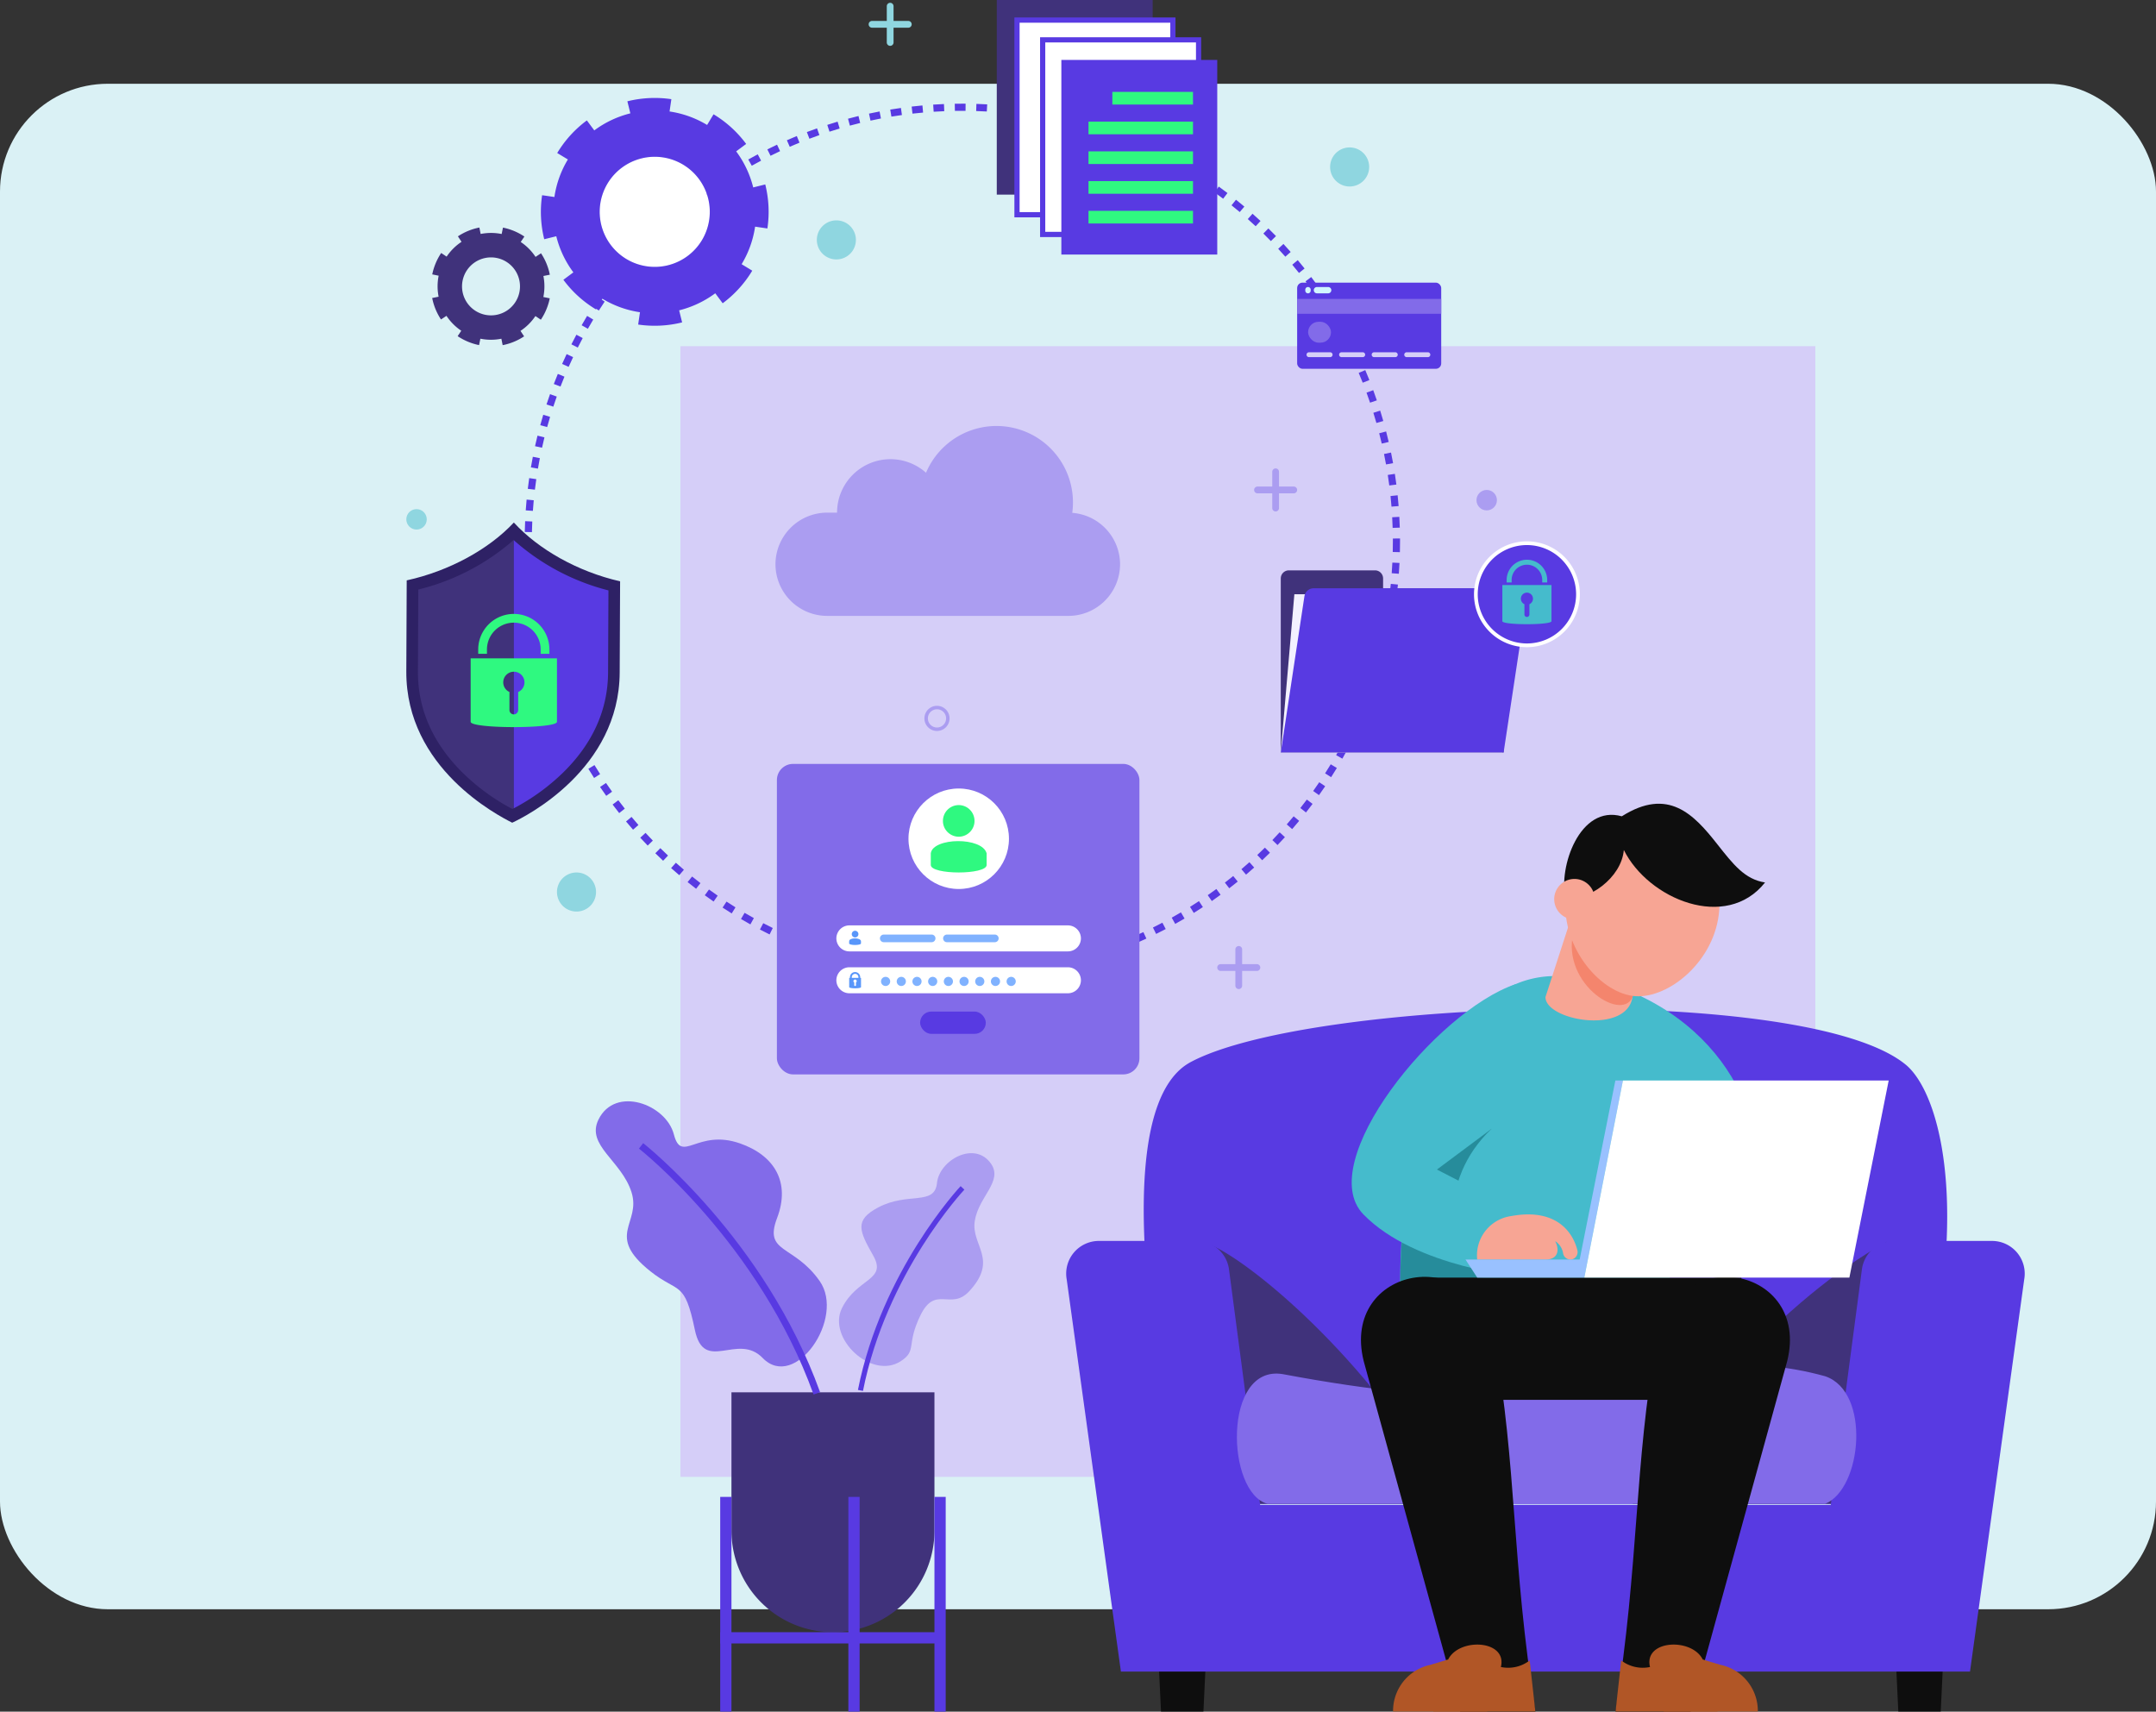<svg xmlns="http://www.w3.org/2000/svg" width="400" height="317.538" viewBox="0 0 400 317.538">
  <rect x="0" y="0" width="400" height="317.538" fill="#333333" stroke="none"/>
  <g id="Grupo_83774" data-name="Grupo 83774" transform="translate(-1020 -5811.461)">
    <rect id="Rectángulo_34130" data-name="Rectángulo 34130" width="400" height="283" rx="20" transform="translate(1020 5827)" fill="#daf1f5"/>
    <g id="Grupo_83157" data-name="Grupo 83157" transform="translate(853.218 5668.887)">
      <g id="window" transform="translate(293.015 206.792)">
        <rect id="Rectángulo_34341" data-name="Rectángulo 34341" width="210.564" height="209.753" transform="translate(0)" fill="#d5cef8"/>
      </g>
      <g id="shadow" transform="translate(277.316 346.88)">
        <g id="plant" transform="translate(0 0)">
          <g id="Grupo_83098" data-name="Grupo 83098" transform="translate(23.085 53.987)">
            <g id="Grupo_83097" data-name="Grupo 83097">
              <path id="Rectángulo_34342" data-name="Rectángulo 34342" d="M0,0H37.661a0,0,0,0,1,0,0V25.671A18.831,18.831,0,0,1,18.831,44.5h0A18.831,18.831,0,0,1,0,25.671V0A0,0,0,0,1,0,0Z" transform="translate(2.087)" fill="#40327b"/>
              <rect id="Rectángulo_34343" data-name="Rectángulo 34343" width="2.087" height="39.845" transform="translate(0 19.401)" fill="#583ae2"/>
              <rect id="Rectángulo_34344" data-name="Rectángulo 34344" width="2.087" height="39.845" transform="translate(39.749 19.401)" fill="#583ae2"/>
              <rect id="Rectángulo_34345" data-name="Rectángulo 34345" width="2.087" height="39.845" transform="translate(23.777 19.401)" fill="#583ae2"/>
            </g>
            <rect id="Rectángulo_34346" data-name="Rectángulo 34346" width="39.845" height="2.087" transform="translate(0 44.502)" fill="#583ae2"/>
          </g>
          <g id="Grupo_83099" data-name="Grupo 83099" transform="translate(45.127 9.624)">
            <path id="Trazado_121107" data-name="Trazado 121107" d="M800.6,1551.837c2.273,3.274-2.3,6.094-3.014,10.632s4.485,7.09-1.027,13.031c-3.4,3.659-6.261-1.2-9.02,4.406s-.585,6.553-3.687,8.571c-5.407,3.518-13.68-4.257-10.9-9.858s8.41-5.1,5.806-9.709-3.572-6.594.918-8.963c5.558-2.931,10.455-.239,10.9-4.527S797.6,1547.507,800.6,1551.837Z" transform="translate(-772.401 -1549.885)" fill="#ab9df1"/>
            <path id="Trazado_121108" data-name="Trazado 121108" d="M796.435,1628.084l-.936-.185c4.382-22.146,18.908-37.654,19.054-37.808l.692.656C815.1,1590.9,800.761,1606.218,796.435,1628.084Z" transform="translate(-791.988 -1583.979)" fill="#583ae2"/>
          </g>
          <g id="Grupo_83100" data-name="Grupo 83100">
            <path id="Trazado_121109" data-name="Trazado 121109" d="M476.037,1489.968c-2.349,4.789,4.272,7.6,6.127,13.463s-4.976,7.932,3.513,14.686c5.229,4.159,6.323,1.559,8.245,10.864,1.692,8.193,7.917.4,12.572,5.205,6.006,6.2,15.391-7.413,10.583-14.265s-10.419-5.081-7.9-11.7-.485-11.612-6.9-13.843c-7.944-2.762-10.8,3.906-12.255-1.679S479.144,1483.634,476.037,1489.968Z" transform="translate(-475.538 -1486.574)" fill="#826be9"/>
            <path id="Trazado_121110" data-name="Trazado 121110" d="M560.646,1584.289c-10.128-28.082-32.179-45.454-32.4-45.626l.783-1.008c.224.175,22.566,17.775,32.818,46.2Z" transform="translate(-520.234 -1529.89)" fill="#583ae2"/>
          </g>
        </g>
      </g>
      <g id="system" transform="translate(241.782 142.574)">
        <g id="Grupo_83141" data-name="Grupo 83141" transform="translate(0)">
          <g id="Grupo_83136" data-name="Grupo 83136" transform="translate(0.383)">
            <g id="Grupo_83101" data-name="Grupo 83101" transform="translate(21.96 19.226)">
              <path id="Trazado_121111" data-name="Trazado 121111" d="M469.1,431.445c-.668-.007-1.342-.022-2.006-.045l.046-1.326c.653.023,1.317.038,1.974.045Zm2.006,0-.018-1.327c.65-.009,1.313-.026,1.971-.051l.05,1.326C472.439,431.416,471.765,431.433,471.1,431.442Zm-6.016-.137c-.668-.039-1.342-.088-2-.143l.111-1.322c.649.055,1.312.1,1.969.141Zm10.023-.016-.082-1.324c.65-.04,1.312-.09,1.968-.147l.115,1.322C476.445,431.2,475.772,431.248,475.111,431.289Zm-14.022-.32c-.663-.072-1.334-.153-1.992-.241l.176-1.316c.648.087,1.307.167,1.959.238Zm18.02-.029-.147-1.319c.647-.072,1.306-.154,1.958-.244l.18,1.315C480.436,430.784,479.766,430.867,479.109,430.941Zm-22-.5c-.657-.1-1.322-.219-1.978-.34l.241-1.305c.645.119,1.3.232,1.945.334Zm25.973-.042-.213-1.31c.648-.105,1.3-.22,1.944-.34l.245,1.3C484.408,430.172,483.743,430.289,483.085,430.4Zm-29.92-.687c-.651-.137-1.31-.284-1.959-.438l.306-1.292c.638.151,1.286.3,1.926.43Zm33.864-.054-.277-1.3c.64-.137,1.287-.284,1.925-.437l.31,1.291C488.338,429.366,487.679,429.515,487.029,429.654Zm-37.769-.869c-.64-.168-1.291-.348-1.934-.534l.369-1.275c.633.183,1.273.36,1.9.526Zm41.672-.067-.342-1.282c.631-.168,1.27-.347,1.9-.532l.373,1.273C492.223,428.365,491.572,428.547,490.931,428.718Zm-45.527-1.05c-.637-.2-1.28-.415-1.912-.633l.433-1.255c.622.214,1.255.424,1.881.622Zm49.378-.08-.405-1.264c.624-.2,1.254-.411,1.872-.626l.436,1.253C496.058,427.171,495.417,427.385,494.782,427.588ZM441.6,426.355c-.625-.233-1.257-.478-1.877-.727l.495-1.232c.611.245,1.232.486,1.846.715Zm56.975-.087-.467-1.242c.611-.23,1.229-.472,1.838-.718l.5,1.23C499.823,425.789,499.194,426.034,498.573,426.268Zm-60.711-1.413c-.611-.263-1.229-.539-1.838-.819l.555-1.205c.6.276,1.207.547,1.807.806Zm64.424-.091-.529-1.217c.6-.26,1.2-.531,1.795-.806l.559,1.2C503.508,424.224,502.894,424.5,502.286,424.764Zm-68.078-1.592c-.6-.294-1.2-.6-1.794-.909l.614-1.176c.583.3,1.176.605,1.765.894Zm71.707-.092-.588-1.19c.586-.29,1.177-.591,1.754-.894l.618,1.175C507.111,422.479,506.511,422.785,505.915,423.08Zm-75.271-1.771c-.581-.322-1.168-.657-1.746-1l.672-1.145c.568.334,1.146.663,1.717.98Zm78.815-.092-.646-1.159c.571-.318,1.146-.648,1.708-.98l.675,1.143C510.623,420.558,510.039,420.894,509.459,421.217Zm-82.281-1.944c-.566-.351-1.135-.715-1.694-1.081l.728-1.11c.549.36,1.11.718,1.666,1.064Zm85.729-.092-.7-1.126c.555-.346,1.113-.7,1.659-1.064l.73,1.108C514.038,418.465,513.471,418.829,512.907,419.181Zm-89.089-2.112c-.548-.379-1.1-.771-1.637-1.163l.782-1.072c.529.386,1.071.771,1.611,1.144Zm92.434-.093-.757-1.09c.538-.374,1.078-.759,1.6-1.145l.784,1.071C517.348,416.2,516.8,416.6,516.253,416.976Zm-95.68-2.274c-.528-.406-1.059-.823-1.578-1.242l.834-1.033c.51.412,1.032.823,1.552,1.222Zm98.914-.094-.81-1.051c.52-.4,1.04-.812,1.547-1.223l.836,1.031C520.544,413.783,520.015,414.2,519.487,414.609ZM417.449,412.18c-.507-.43-1.017-.874-1.514-1.318l.883-.99c.49.437.991.873,1.49,1.3Zm105.153-.1-.86-1.01c.5-.423,1-.86,1.486-1.3l.885.989C523.615,411.21,523.107,411.654,522.6,412.084Zm-108.148-2.576c-.487-.456-.974-.924-1.447-1.39l.931-.946c.466.458.945.919,1.424,1.368Zm111.137-.1-.909-.967c.477-.449.955-.909,1.421-1.369l.933.944C526.561,408.485,526.075,408.953,525.59,409.409Zm-114-2.716c-.463-.478-.926-.969-1.377-1.459l.976-.9c.443.482.9.964,1.354,1.435Zm116.85-.1-.956-.921c.454-.472.909-.956,1.352-1.438l.978.9C529.369,405.618,528.906,406.11,528.444,406.589Zm-119.568-2.847c-.44-.5-.878-1.015-1.3-1.524l1.02-.85c.418.5.849,1.006,1.282,1.5Zm122.281-.111-1-.873c.43-.493.861-1,1.281-1.5l1.021.848C532.033,402.617,531.595,403.131,531.157,403.632Zm-124.849-2.969c-.414-.522-.826-1.055-1.226-1.586l1.06-.8c.393.522.8,1.047,1.206,1.56Zm127.414-.119-1.041-.823c.405-.513.811-1.04,1.205-1.565l1.062.8C534.547,399.486,534.135,400.022,533.723,400.543ZM403.9,397.461c-.387-.54-.772-1.093-1.146-1.644l1.1-.746c.368.541.747,1.085,1.128,1.617Zm132.238-.13-1.081-.77c.381-.534.76-1.08,1.127-1.623l1.1.743C536.907,396.233,536.521,396.789,536.134,397.331Zm-134.49-3.185c-.359-.558-.717-1.129-1.063-1.7l1.133-.691c.341.559.692,1.121,1.046,1.67ZM538.385,394l-1.117-.716c.353-.551.705-1.115,1.046-1.677l1.135.688C539.1,392.87,538.744,393.443,538.385,394ZM399.56,390.726c-.332-.577-.661-1.165-.978-1.747l1.166-.634c.311.573.635,1.151.962,1.718Zm140.909-.16-1.152-.66c.326-.57.65-1.151.962-1.728l1.167.631C541.13,389.4,540.8,389.988,540.469,390.567Zm-142.822-3.358c-.3-.592-.6-1.195-.89-1.793l1.2-.576c.283.588.577,1.181.875,1.763Zm144.734-.18-1.183-.6c.3-.585.592-1.182.875-1.774l1.2.572C542.984,385.828,542.684,386.435,542.381,387.03ZM395.913,383.6c-.273-.6-.542-1.221-.8-1.833l1.223-.516c.254.6.518,1.209.787,1.8Zm148.2-.2-1.211-.542c.268-.6.532-1.21.786-1.816l1.224.512C544.658,382.171,544.389,382.792,544.116,383.4Zm-149.757-3.482c-.243-.62-.482-1.251-.71-1.877l1.247-.454c.224.615.459,1.236.7,1.846Zm151.31-.231-1.237-.481c.239-.613.472-1.236.7-1.854l1.248.45C546.149,378.43,545.911,379.065,545.669,379.687Zm-152.683-3.54c-.212-.631-.42-1.274-.616-1.91l1.268-.392c.193.626.4,1.258.606,1.879Zm154.05-.247-1.259-.419c.208-.624.41-1.259.6-1.888l1.269.387C547.452,374.619,547.246,375.265,547.035,375.9ZM391.8,372.312c-.181-.642-.356-1.294-.52-1.938l1.286-.328c.162.634.334,1.275.512,1.906Zm156.408-.259-1.279-.355c.176-.631.345-1.273.505-1.908l1.287.324C548.56,370.759,548.387,371.412,548.209,372.054Zm-157.4-3.63c-.148-.647-.29-1.307-.423-1.962l1.3-.264c.13.643.27,1.293.416,1.929Zm158.378-.262-1.295-.291c.144-.642.282-1.291.409-1.931l1.3.259C549.474,366.849,549.334,367.509,549.188,368.161ZM390.012,364.49c-.116-.654-.225-1.32-.325-1.98l1.312-.2c.1.649.206,1.3.32,1.948Zm159.959-.264L548.664,364c.112-.648.218-1.3.313-1.949l1.313.194C550.193,362.9,550.086,363.567,549.972,364.226Zm-160.56-3.7c-.083-.661-.16-1.332-.227-1.994l1.321-.134c.066.651.141,1.311.223,1.961Zm161.148-.267-1.317-.162c.08-.653.153-1.313.217-1.962l1.321.129C550.715,358.922,550.641,359.593,550.56,360.256ZM389.007,356.53c-.051-.662-.094-1.336-.129-2l1.325-.069c.034.656.077,1.319.126,1.97Zm161.944-.268-1.324-.1c.048-.654.088-1.316.12-1.97l1.326.064C551.04,354.924,551,355.6,550.951,356.262ZM388.8,352.523c-.018-.666-.029-1.34-.031-2.006l1.327,0c0,.655.012,1.319.03,1.973Zm162.347-.268-1.327-.032c.016-.653.024-1.317.024-1.974q0-.264,0-.526l1.327-.009q0,.267,0,.535C551.17,350.916,551.162,351.591,551.146,352.255Zm-161.033-3.716-1.327-.028c.014-.665.036-1.34.066-2.005l1.326.06C390.148,347.22,390.126,347.884,390.113,348.538ZM549.8,347.75c-.02-.655-.048-1.318-.085-1.972l1.325-.073c.037.665.066,1.34.086,2Zm-159.513-3.155-1.324-.093c.047-.666.1-1.339.165-2l1.321.125C390.392,343.278,390.337,343.94,390.292,344.595Zm159.3-.787c-.052-.654-.113-1.316-.181-1.966l1.32-.138c.069.661.131,1.333.184,2Zm-158.923-3.143-1.318-.158c.079-.661.168-1.331.263-1.989l1.313.19C390.828,339.356,390.741,340.014,390.664,340.665Zm158.513-.783c-.084-.651-.178-1.309-.278-1.954l1.312-.2c.1.656.2,1.325.282,1.987Zm-157.947-3.124-1.309-.223c.112-.658.233-1.322.361-1.974l1.3.255C391.459,335.457,391.339,336.111,391.229,336.758Zm157.343-.777c-.116-.642-.241-1.294-.374-1.938l1.3-.268c.135.655.263,1.318.38,1.97Zm-156.585-3.1-1.3-.287c.144-.65.3-1.308.459-1.954l1.288.319C392.281,331.6,392.129,332.245,391.987,332.884Zm155.788-.769c-.147-.635-.305-1.28-.47-1.917l1.285-.332c.167.647.328,1.3.478,1.949Zm-154.838-3.062-1.28-.351c.176-.642.363-1.291.555-1.929l1.271.383C393.294,327.783,393.111,328.421,392.937,329.053Zm153.85-.76c-.179-.628-.369-1.264-.565-1.891l1.267-.4c.2.637.393,1.284.575,1.923Zm-152.709-3.027-1.261-.415c.209-.635.429-1.276.653-1.905l1.25.446C394.5,324.012,394.285,324.642,394.079,325.266Zm151.532-.741c-.211-.62-.432-1.246-.658-1.861l1.245-.458c.23.625.455,1.262.669,1.892Zm-150.2-2.989-1.238-.477c.241-.625.492-1.253.747-1.869l1.226.508C395.894,320.3,395.647,320.922,395.41,321.537Zm148.837-.715c-.239-.6-.49-1.216-.747-1.819l1.221-.52c.261.613.517,1.236.76,1.85Zm-147.322-2.942-1.213-.538c.271-.61.553-1.225.839-1.829l1.2.569C397.469,316.674,397.192,317.279,396.925,317.879Zm145.782-.678c-.27-.594-.552-1.193-.837-1.781l1.194-.579c.29.6.577,1.207.851,1.811ZM398.62,314.3l-1.185-.6c.3-.595.612-1.195.928-1.784l1.169.627C399.222,313.129,398.915,313.719,398.62,314.3Zm142.369-.644c-.3-.581-.611-1.165-.925-1.738l1.164-.638c.319.583.636,1.177.94,1.767Zm-140.5-2.842-1.153-.656c.329-.579.671-1.162,1.015-1.735l1.137.685C401.149,309.675,400.813,310.249,400.489,310.819Zm138.608-.612c-.328-.565-.668-1.134-1.01-1.691l1.131-.694c.348.567.694,1.145,1.027,1.719Zm-136.568-2.776-1.12-.712c.358-.563.728-1.129,1.1-1.682l1.1.74C403.245,306.321,402.881,306.878,402.529,307.431Zm134.507-.582c-.355-.547-.722-1.1-1.092-1.64l1.1-.749c.376.55.75,1.111,1.111,1.667Zm-132.3-2.7-1.083-.767c.385-.544.783-1.091,1.181-1.625l1.064.793C405.5,303.077,405.111,303.615,404.732,304.15ZM534.81,303.6c-.381-.529-.776-1.062-1.172-1.585l1.057-.8c.4.532.8,1.074,1.192,1.611Zm-127.716-2.613-1.044-.819c.412-.525.835-1.051,1.259-1.564l1.024.845C407.915,299.949,407.5,300.467,407.094,300.983Zm125.333-.528c-.408-.511-.828-1.024-1.25-1.526l1.016-.853c.428.51.855,1.032,1.27,1.551Zm-122.819-2.518-1-.87c.437-.5.885-1.008,1.334-1.5l.981.894C410.478,296.945,410.037,297.441,409.607,297.936Zm120.282-.5c-.432-.49-.878-.983-1.323-1.463l.974-.9c.453.489.905.989,1.345,1.488Zm-117.623-2.414-.959-.918c.461-.482.934-.964,1.405-1.432l.936.941C413.186,294.07,412.721,294.544,412.267,295.018Zm114.941-.48c-.457-.47-.926-.94-1.394-1.4l.928-.949c.475.465.952.943,1.417,1.42Zm-112.142-2.3-.912-.964c.483-.458.979-.916,1.473-1.361l.888.986C416.029,291.335,415.542,291.785,415.066,292.235Zm109.319-.457c-.479-.446-.97-.893-1.461-1.327l.88-.993c.5.442,1,.9,1.485,1.349ZM418,289.594l-.864-1.007c.5-.433,1.022-.866,1.538-1.287l.839,1.028C419,288.742,418.493,289.168,418,289.594Zm103.433-.434c-.5-.422-1.013-.844-1.525-1.254l.83-1.035c.521.418,1.042.847,1.551,1.275ZM421.053,287.1l-.814-1.049c.525-.407,1.063-.814,1.6-1.209l.788,1.068C422.1,286.3,421.57,286.7,421.053,287.1Zm97.3-.412c-.522-.4-1.056-.794-1.586-1.178l.778-1.075c.539.39,1.081.793,1.612,1.2Zm-94.121-1.927-.761-1.087c.545-.381,1.1-.761,1.656-1.129l.734,1.106C425.311,284.012,424.763,284.385,424.227,284.761Zm90.921-.39c-.54-.371-1.093-.741-1.643-1.1l.724-1.112c.559.364,1.121.74,1.67,1.117Zm-87.637-1.79-.707-1.124c.563-.354,1.138-.706,1.709-1.045l.678,1.141C428.63,281.887,428.065,282.233,427.511,282.581Zm84.325-.368c-.558-.344-1.128-.686-1.7-1.017l.669-1.146c.576.336,1.156.684,1.723,1.034Zm-80.94-1.646-.65-1.157c.579-.325,1.171-.648,1.757-.959l.621,1.173C432.048,279.929,431.467,280.247,430.9,280.567Zm77.524-.345c-.574-.316-1.161-.629-1.744-.932l.611-1.178c.593.308,1.19.626,1.773.947Zm-74.044-1.5-.592-1.188c.593-.3,1.2-.589,1.8-.871l.563,1.2C435.556,278.144,434.959,278.433,434.376,278.723Zm70.533-.322c-.591-.288-1.193-.572-1.789-.844l.551-1.207c.607.277,1.219.566,1.819.858Zm-66.968-1.346-.533-1.215c.606-.266,1.226-.528,1.842-.78l.5,1.228C439.146,276.536,438.537,276.794,437.94,277.055Zm63.369-.3c-.6-.258-1.219-.512-1.83-.755l.491-1.233c.621.247,1.247.505,1.861.767Zm-59.721-1.194-.472-1.24c.622-.237,1.256-.469,1.884-.69l.441,1.252C442.823,275.1,442.2,275.331,441.588,275.563Zm56.043-.269c-.615-.227-1.243-.45-1.866-.663l.428-1.256c.633.216,1.272.443,1.9.674Zm-52.319-1.041-.409-1.262c.633-.205,1.278-.406,1.917-.6l.378,1.272C446.568,273.854,445.934,274.051,445.311,274.253Zm48.57-.238c-.626-.2-1.262-.387-1.891-.567l.365-1.276c.639.183,1.286.377,1.922.576Zm-44.786-.886-.346-1.281c.642-.173,1.3-.341,1.944-.5l.314,1.289C450.37,272.794,449.727,272.959,449.1,273.129Zm40.991-.2c-.634-.164-1.279-.323-1.917-.472l.3-1.293c.648.151,1.3.313,1.949.48ZM452.93,272.2l-.282-1.3c.648-.141,1.309-.276,1.966-.4l.25,1.3C454.218,271.924,453.567,272.057,452.93,272.2Zm33.312-.162c-.641-.133-1.293-.259-1.938-.376l.237-1.306c.656.119,1.318.247,1.97.382Zm-29.435-.58-.217-1.309c.657-.109,1.325-.211,1.984-.3l.184,1.314C458.11,271.246,457.454,271.346,456.807,271.454Zm25.551-.124c-.646-.1-1.3-.195-1.954-.28l.172-1.316c.662.086,1.33.182,1.987.284Zm-21.642-.425-.152-1.318c.661-.076,1.332-.145,2-.205l.119,1.322C462.027,270.762,461.366,270.83,460.716,270.9Zm17.728-.086c-.65-.069-1.311-.13-1.965-.183l.107-1.323c.665.053,1.338.116,2,.186Zm-13.8-.27-.087-1.324c.665-.044,1.339-.08,2-.107l.055,1.326C465.965,270.47,465.3,270.506,464.647,270.549Zm9.862-.047c-.651-.037-1.315-.066-1.972-.086l.042-1.326c.668.021,1.343.051,2,.088Zm-5.92-.115-.023-1.327c.665-.011,1.34-.014,2.007-.01l-.009,1.327C469.907,270.372,469.243,270.375,468.589,270.386Z" transform="translate(-388.768 -269.047)" fill="#583ae2"/>
            </g>
            <path id="Trazado_121112" data-name="Trazado 121112" d="M749.918,678.566a14.188,14.188,0,0,0-27.13-7.438,9.907,9.907,0,0,0-16.505,7.4h-1.851a9.6,9.6,0,0,0-9.577,9.577h0a9.6,9.6,0,0,0,9.577,9.577h44.779a9.6,9.6,0,0,0,9.577-9.577h0A9.6,9.6,0,0,0,749.918,678.566Z" transform="translate(-626.366 -583.426)" fill="#ab9df1"/>
            <g id="Grupo_83111" data-name="Grupo 83111" transform="translate(68.754 141.714)">
              <rect id="Rectángulo_34347" data-name="Rectángulo 34347" width="67.26" height="57.604" rx="3" fill="#826be9"/>
              <g id="Grupo_83110" data-name="Grupo 83110" transform="translate(11.033 4.565)">
                <g id="Grupo_83109" data-name="Grupo 83109">
                  <path id="Trazado_121113" data-name="Trazado 121113" d="M812.134,1276.711H771.587a2.419,2.419,0,0,1-2.412-2.412h0a2.419,2.419,0,0,1,2.412-2.412h40.547a2.419,2.419,0,0,1,2.412,2.412h0A2.419,2.419,0,0,1,812.134,1276.711Z" transform="translate(-769.175 -1246.494)" fill="#fff"/>
                  <path id="Trazado_121114" data-name="Trazado 121114" d="M812.134,1327.825H771.587a2.419,2.419,0,0,1-2.412-2.412h0a2.419,2.419,0,0,1,2.412-2.412h40.547a2.419,2.419,0,0,1,2.412,2.412h0A2.419,2.419,0,0,1,812.134,1327.825Z" transform="translate(-769.175 -1289.838)" fill="#fff"/>
                  <g id="Grupo_83102" data-name="Grupo 83102" transform="translate(8.285 34.939)">
                    <path id="Trazado_121115" data-name="Trazado 121115" d="M825.375,1335.538a.849.849,0,1,1-.849-.849A.849.849,0,0,1,825.375,1335.538Z" transform="translate(-823.676 -1334.689)" fill="#80b2ff"/>
                    <path id="Trazado_121116" data-name="Trazado 121116" d="M844.531,1335.538a.849.849,0,1,1-.849-.849A.849.849,0,0,1,844.531,1335.538Z" transform="translate(-839.92 -1334.689)" fill="#80b2ff"/>
                    <path id="Trazado_121117" data-name="Trazado 121117" d="M863.687,1335.538a.849.849,0,1,1-.849-.849A.849.849,0,0,1,863.687,1335.538Z" transform="translate(-856.164 -1334.689)" fill="#80b2ff"/>
                    <path id="Trazado_121118" data-name="Trazado 121118" d="M882.844,1335.538a.849.849,0,1,1-.849-.849A.849.849,0,0,1,882.844,1335.538Z" transform="translate(-872.409 -1334.689)" fill="#80b2ff"/>
                    <path id="Trazado_121119" data-name="Trazado 121119" d="M902,1335.538a.849.849,0,1,1-.849-.849A.849.849,0,0,1,902,1335.538Z" transform="translate(-888.653 -1334.689)" fill="#80b2ff"/>
                    <path id="Trazado_121120" data-name="Trazado 121120" d="M921.156,1335.538a.849.849,0,1,1-.849-.849A.849.849,0,0,1,921.156,1335.538Z" transform="translate(-904.897 -1334.689)" fill="#80b2ff"/>
                    <path id="Trazado_121121" data-name="Trazado 121121" d="M940.312,1335.538a.849.849,0,1,1-.849-.849A.849.849,0,0,1,940.312,1335.538Z" transform="translate(-921.141 -1334.689)" fill="#80b2ff"/>
                    <path id="Trazado_121122" data-name="Trazado 121122" d="M959.469,1335.538a.849.849,0,1,1-.849-.849A.849.849,0,0,1,959.469,1335.538Z" transform="translate(-937.386 -1334.689)" fill="#80b2ff"/>
                    <path id="Trazado_121123" data-name="Trazado 121123" d="M978.625,1335.538a.849.849,0,1,1-.849-.849A.849.849,0,0,1,978.625,1335.538Z" transform="translate(-953.63 -1334.689)" fill="#80b2ff"/>
                  </g>
                  <g id="Grupo_83105" data-name="Grupo 83105" transform="translate(13.379)">
                    <circle id="Elipse_5331" data-name="Elipse 5331" cx="9.321" cy="9.321" r="9.321" fill="#fff"/>
                    <g id="Grupo_83104" data-name="Grupo 83104" transform="translate(4.139 3.065)">
                      <g id="Grupo_83103" data-name="Grupo 83103" transform="translate(2.255)">
                        <path id="Trazado_121124" data-name="Trazado 121124" d="M902.187,1130.893a2.945,2.945,0,0,0,2.287-1.12,2.87,2.87,0,0,0,.63-1.82,2.928,2.928,0,1,0-5.857,0,2.868,2.868,0,0,0,.63,1.82A2.955,2.955,0,0,0,902.187,1130.893Z" transform="translate(-899.247 -1125.013)" fill="#2ff980"/>
                      </g>
                      <path id="Trazado_121125" data-name="Trazado 121125" d="M894.775,1173.471c0,1.855-10.361,1.855-10.361,0l0-2.162c.409-2.956,9.516-3.08,10.36,0Z" transform="translate(-884.414 -1162.352)" fill="#2ff980"/>
                    </g>
                  </g>
                  <path id="Trazado_121126" data-name="Trazado 121126" d="M786.88,1329.927v-.129a.949.949,0,1,0-1.9,0v.129h-.144v1.711c0,.3,2.193.3,2.193,0v-1.711Zm-1.56-.129a.614.614,0,1,1,1.228,0v.129h-1.228Zm.772.991v.494a.157.157,0,0,1-.165.152.146.146,0,0,1-.152-.152v-.494a.288.288,0,0,1-.152-.254.3.3,0,0,1,.608,0A.305.305,0,0,1,786.092,1330.788Z" transform="translate(-782.456 -1294.797)" fill="#5896fa"/>
                  <g id="Grupo_83108" data-name="Grupo 83108" transform="translate(2.369 26.389)">
                    <g id="Grupo_83107" data-name="Grupo 83107">
                      <g id="Grupo_83106" data-name="Grupo 83106" transform="translate(0.487)">
                        <path id="Trazado_121127" data-name="Trazado 121127" d="M788.583,1279.683a.622.622,0,0,0,.483-.236.605.605,0,0,0,.133-.384.618.618,0,1,0-1.236,0,.6.6,0,0,0,.133.384A.624.624,0,0,0,788.583,1279.683Z" transform="translate(-787.963 -1278.442)" fill="#5896fa"/>
                      </g>
                      <path id="Trazado_121128" data-name="Trazado 121128" d="M786.957,1288.667c0,.392-2.2.392-2.2,0l.012-.456c.086-.624,2.008-.65,2.186,0Z" transform="translate(-784.759 -1286.321)" fill="#5896fa"/>
                    </g>
                    <path id="Trazado_121129" data-name="Trazado 121129" d="M831.958,1284.515h-8.886a.71.71,0,0,1-.708-.708h0a.71.71,0,0,1,.708-.708h8.886a.71.71,0,0,1,.708.708h0A.71.71,0,0,1,831.958,1284.515Z" transform="translate(-816.648 -1282.391)" fill="#80b2ff"/>
                    <path id="Trazado_121130" data-name="Trazado 121130" d="M909.052,1284.515h-8.886a.71.71,0,0,1-.708-.708h0a.71.71,0,0,1,.708-.708h8.886a.71.71,0,0,1,.708.708h0A.71.71,0,0,1,909.052,1284.515Z" transform="translate(-882.022 -1282.391)" fill="#80b2ff"/>
                  </g>
                </g>
                <rect id="Rectángulo_34348" data-name="Rectángulo 34348" width="12.186" height="4.134" rx="2.067" transform="translate(15.539 41.381)" fill="#583ae2"/>
              </g>
            </g>
            <g id="Grupo_83119" data-name="Grupo 83119" transform="translate(0 96.937)">
              <g id="Grupo_83117" data-name="Grupo 83117">
                <g id="Grupo_83113" data-name="Grupo 83113">
                  <g id="Grupo_83112" data-name="Grupo 83112">
                    <path id="Trazado_121131" data-name="Trazado 121131" d="M244.649,850.129h0c0-.066,0-.1,0-.1C244.649,850.039,244.649,850.129,244.649,850.129Z" transform="translate(-244.597 -839.421)" fill="#d9ffff"/>
                    <path id="Trazado_121132" data-name="Trazado 121132" d="M244.649,850.129h0c0-.066,0-.1,0-.1C244.649,850.039,244.649,850.129,244.649,850.129Z" transform="translate(-244.597 -839.421)" fill="#d9ffff"/>
                    <path id="Trazado_121133" data-name="Trazado 121133" d="M505.384,851.3s0-.09,0-.1c0,.007,0,.036,0,.1Z" transform="translate(-465.696 -840.41)" fill="#d9ffff"/>
                    <path id="Trazado_121134" data-name="Trazado 121134" d="M505.384,851.3s0-.09,0-.1c0,.007,0,.036,0,.1Z" transform="translate(-465.696 -840.41)" fill="#d9ffff"/>
                    <path id="Trazado_121135" data-name="Trazado 121135" d="M264.255,780.259c-4.619,4.948-11.989,9-19.876,10.73,0,.527-.015,3.445-.075,16.9-.08,17.943,17,26.712,19.647,28.057,2.569-1.182,19.861-9.937,19.941-27.88.06-13.451.073-16.369.076-16.9C276.1,789.368,268.83,785.248,264.255,780.259Z" transform="translate(-244.304 -780.259)" fill="#2e2165"/>
                  </g>
                </g>
                <g id="Grupo_83116" data-name="Grupo 83116" transform="translate(2.156 3.243)">
                  <g id="Grupo_83114" data-name="Grupo 83114">
                    <path id="Trazado_121136" data-name="Trazado 121136" d="M276.236,801.592a41.942,41.942,0,0,1-17.68,9.188l-.068,15.2c-.031,6.956,2.732,13.249,8.214,18.705a39.293,39.293,0,0,0,9.31,6.807l.263-.136V801.627Z" transform="translate(-258.488 -801.592)" fill="#40327b"/>
                  </g>
                  <g id="Grupo_83115" data-name="Grupo 83115" transform="translate(17.787 0.035)">
                    <path id="Trazado_121137" data-name="Trazado 121137" d="M375.5,801.825v49.732a39.31,39.31,0,0,0,9.108-6.588c5.53-5.406,8.35-11.674,8.381-18.631l.068-15.2A41.961,41.961,0,0,1,375.5,801.825Z" transform="translate(-375.499 -801.825)" fill="#583ae2"/>
                  </g>
                </g>
              </g>
              <g id="Grupo_83118" data-name="Grupo 83118" transform="translate(11.937 16.954)">
                <path id="Trazado_121138" data-name="Trazado 121138" d="M322.831,945.973v11.778c0,1.311,16.012,1.311,16.012,0V945.973Zm8.816,6.254v3.338a.81.81,0,1,1-1.62,0V952.22a1.97,1.97,0,1,1,1.62.008Z" transform="translate(-322.831 -937.736)" fill="#2ff980"/>
                <path id="Trazado_121139" data-name="Trazado 121139" d="M345.266,899.185h-1.621v-.793a4.983,4.983,0,1,0-9.966,0v.793h-1.621v-.793a6.6,6.6,0,1,1,13.208,0Z" transform="translate(-330.655 -891.788)" fill="#2ff980"/>
              </g>
            </g>
            <g id="Grupo_83126" data-name="Grupo 83126" transform="translate(109.547)">
              <g id="Grupo_83120" data-name="Grupo 83120">
                <rect id="Rectángulo_34349" data-name="Rectángulo 34349" width="28.924" height="36.105" fill="#40327b"/>
              </g>
              <g id="Grupo_83122" data-name="Grupo 83122" transform="translate(3.269 3.246)">
                <g id="Grupo_83121" data-name="Grupo 83121">
                  <rect id="Rectángulo_34350" data-name="Rectángulo 34350" width="28.925" height="36.105" transform="translate(0.482 0.482)" fill="#fff"/>
                  <path id="Trazado_121140" data-name="Trazado 121140" d="M1016.339,201H986.45V163.928h29.889Zm-28.925-.964h27.961V164.892H987.414Z" transform="translate(-986.45 -163.928)" fill="#583ae2"/>
                </g>
              </g>
              <g id="Grupo_83124" data-name="Grupo 83124" transform="translate(8.033 6.907)">
                <g id="Grupo_83123" data-name="Grupo 83123">
                  <rect id="Rectángulo_34351" data-name="Rectángulo 34351" width="28.924" height="36.105" transform="translate(0.482 0.482)" fill="#fff"/>
                  <path id="Trazado_121141" data-name="Trazado 121141" d="M1047.675,225.079h-29.888V188.011h29.888Zm-28.924-.964h27.961V188.975h-27.961Z" transform="translate(-1017.787 -188.011)" fill="#583ae2"/>
                </g>
              </g>
              <g id="Grupo_83125" data-name="Grupo 83125" transform="translate(11.981 11.117)">
                <rect id="Rectángulo_34352" data-name="Rectángulo 34352" width="28.924" height="36.105" fill="#583ae2"/>
                <rect id="Rectángulo_34353" data-name="Rectángulo 34353" width="14.962" height="2.348" transform="translate(9.463 5.928)" fill="#2ff980"/>
                <rect id="Rectángulo_34354" data-name="Rectángulo 34354" width="19.387" height="2.348" transform="translate(5.038 11.444)" fill="#2ff980"/>
                <rect id="Rectángulo_34355" data-name="Rectángulo 34355" width="19.387" height="2.348" transform="translate(5.038 16.961)" fill="#2ff980"/>
                <rect id="Rectángulo_34356" data-name="Rectángulo 34356" width="19.387" height="2.348" transform="translate(5.038 22.478)" fill="#2ff980"/>
                <rect id="Rectángulo_34357" data-name="Rectángulo 34357" width="19.387" height="2.348" transform="translate(5.038 27.995)" fill="#2ff980"/>
              </g>
            </g>
            <g id="Grupo_83129" data-name="Grupo 83129" transform="translate(4.803 18.17)">
              <circle id="Elipse_5332" data-name="Elipse 5332" cx="10.216" cy="10.216" r="10.216" transform="translate(29.049 28.805) rotate(-77.096)" fill="#fff"/>
              <g id="Grupo_83127" data-name="Grupo 83127" transform="translate(20.168)">
                <path id="Trazado_121142" data-name="Trazado 121142" d="M445.809,292.948a18.744,18.744,0,0,0,2.5-6.966l.761.112,1.5.221.019,0a20.985,20.985,0,0,0-.395-8.162l-2.236.554a18.749,18.749,0,0,0-3.162-6.692l1.853-1.377a20.9,20.9,0,0,0-6.05-5.5l-1.194,1.979a18.71,18.71,0,0,0-6.966-2.5l.334-2.283a21.119,21.119,0,0,0-8.162.395l.554,2.236a18.751,18.751,0,0,0-6.692,3.162l-1.377-1.853a20.9,20.9,0,0,0-5.5,6.05l1.979,1.194a18.711,18.711,0,0,0-2.5,6.966l-1.615-.238-.661-.092-.007,0a21.124,21.124,0,0,0,.395,8.162l2.236-.554a18.786,18.786,0,0,0,3.17,6.7l-1.853,1.377a20.854,20.854,0,0,0,6.042,5.494l1.194-1.98a18.758,18.758,0,0,0,6.974,2.508l-.262,1.774-.072.509a21.08,21.08,0,0,0,8.154-.4l-.553-2.236a18.947,18.947,0,0,0,6.7-3.165l1.377,1.853a21.012,21.012,0,0,0,5.487-6.047Zm-21.39-.967a10.213,10.213,0,1,1,14.019-3.478A10.213,10.213,0,0,1,424.42,291.982Z" transform="translate(-408.57 -262.106)" fill="#583ae2"/>
              </g>
              <g id="Grupo_83128" data-name="Grupo 83128" transform="translate(0 24.043)">
                <path id="Trazado_121143" data-name="Trazado 121143" d="M295.072,425.715a9.871,9.871,0,0,0-2.747-2.765l.225-.337.445-.665.005-.009a11.048,11.048,0,0,0-3.971-1.657l-.242,1.188a9.874,9.874,0,0,0-3.9-.008l-.236-1.192a11,11,0,0,0-3.982,1.634l.672,1.015a9.851,9.851,0,0,0-2.765,2.747l-1.01-.675a11.119,11.119,0,0,0-1.657,3.971l1.188.242a9.874,9.874,0,0,0-.008,3.9l-1.192.236a11,11,0,0,0,1.634,3.982l1.015-.672a9.85,9.85,0,0,0,2.747,2.765l-.478.714-.193.293,0,0a11.122,11.122,0,0,0,3.971,1.657l.242-1.188a9.89,9.89,0,0,0,3.9.006l.236,1.192a10.981,10.981,0,0,0,3.978-1.632l-.672-1.015a9.876,9.876,0,0,0,2.769-2.75l.784.526.226.149a11.1,11.1,0,0,0,1.653-3.968l-1.188-.242a9.976,9.976,0,0,0,.01-3.9l1.192-.236a11.061,11.061,0,0,0-1.636-3.976Zm-5.293,9.954a5.377,5.377,0,1,1,1.514-7.453A5.377,5.377,0,0,1,289.779,435.669Z" transform="translate(-275.899 -420.271)" fill="#40327b"/>
              </g>
            </g>
            <g id="Grupo_83130" data-name="Grupo 83130" transform="translate(165.275 52.433)">
              <rect id="Rectángulo_34358" data-name="Rectángulo 34358" width="26.729" height="15.985" rx="1" transform="translate(0)" fill="#583ae2"/>
              <rect id="Rectángulo_34359" data-name="Rectángulo 34359" width="26.729" height="2.758" transform="translate(0 3.019)" fill="#826be9"/>
              <path id="Trazado_121144" data-name="Trazado 121144" d="M1347.374,572.477h-3.93a.452.452,0,0,0-.452.452h0a.452.452,0,0,0,.452.452h3.93a.452.452,0,0,0,.452-.452h0A.452.452,0,0,0,1347.374,572.477Z" transform="translate(-1341.252 -559.559)" fill="#d5cef8"/>
              <path id="Trazado_121145" data-name="Trazado 121145" d="M1387.131,572.477h-3.93a.452.452,0,0,0-.452.452h0a.452.452,0,0,0,.452.452h3.93a.452.452,0,0,0,.452-.452h0A.452.452,0,0,0,1387.131,572.477Z" transform="translate(-1374.965 -559.559)" fill="#d5cef8"/>
              <path id="Trazado_121146" data-name="Trazado 121146" d="M1426.889,572.477h-3.93a.452.452,0,0,0-.452.452h0a.452.452,0,0,0,.452.452h3.93a.452.452,0,0,0,.452-.452h0A.452.452,0,0,0,1426.889,572.477Z" transform="translate(-1408.679 -559.559)" fill="#d5cef8"/>
              <path id="Trazado_121147" data-name="Trazado 121147" d="M1466.646,572.477h-3.93a.452.452,0,0,0-.452.452h0a.452.452,0,0,0,.452.452h3.93a.452.452,0,0,0,.452-.452h0A.452.452,0,0,0,1466.646,572.477Z" transform="translate(-1442.393 -559.559)" fill="#d5cef8"/>
              <path id="Trazado_121148" data-name="Trazado 121148" d="M1341.991,492.833h0a.5.5,0,0,0-.5.5v.175a.5.5,0,0,0,.5.5h0a.5.5,0,0,0,.5-.5v-.175A.5.5,0,0,0,1341.991,492.833Z" transform="translate(-1339.98 -492.022)" fill="#d1f5ff"/>
              <path id="Trazado_121149" data-name="Trazado 121149" d="M1351.852,493.42h0a.587.587,0,0,0,.587.587h2.08a.587.587,0,0,0,.587-.587h0a.587.587,0,0,0-.587-.587h-2.08A.587.587,0,0,0,1351.852,493.42Z" transform="translate(-1348.765 -492.022)" fill="#d1f5ff"/>
              <rect id="Rectángulo_34360" data-name="Rectángulo 34360" width="4.246" height="3.876" rx="1.938" transform="translate(2.034 7.261)" fill="#826be9"/>
            </g>
            <g id="Grupo_83135" data-name="Grupo 83135" transform="translate(162.236 96.849)">
              <g id="Grupo_83131" data-name="Grupo 83131" transform="translate(0 8.959)">
                <path id="Trazado_121150" data-name="Trazado 121150" d="M1330.539,841.949v-1.826a1.5,1.5,0,0,0-1.5-1.5h-15.982a1.5,1.5,0,0,0-1.5,1.5V872.4H1352.9V841.949Z" transform="translate(-1311.555 -838.622)" fill="#40327b"/>
                <path id="Trazado_121151" data-name="Trazado 121151" d="M1354.615,867.808h-40.538l-2.521,29.342h41.139Z" transform="translate(-1311.555 -863.371)" fill="#f3f1ff"/>
                <path id="Trazado_121152" data-name="Trazado 121152" d="M1352.9,890.962h-41.341l4.387-28.977a1.734,1.734,0,0,1,1.714-1.474h37.834a1.734,1.734,0,0,1,1.714,1.993Z" transform="translate(-1311.555 -857.184)" fill="#583ae2"/>
              </g>
              <g id="Grupo_83134" data-name="Grupo 83134" transform="translate(32.273 0)">
                <g id="Grupo_83132" data-name="Grupo 83132">
                  <circle id="Elipse_5333" data-name="Elipse 5333" cx="9.472" cy="9.472" r="9.472" transform="translate(0 13.396) rotate(-45)" fill="#583ae2"/>
                  <path id="Trazado_121153" data-name="Trazado 121153" d="M1557.2,822.854a9.819,9.819,0,1,1,9.82-9.819A9.831,9.831,0,0,1,1557.2,822.854Zm0-18.945a9.126,9.126,0,1,0,9.125,9.125A9.135,9.135,0,0,0,1557.2,803.91Z" transform="translate(-1543.804 -799.64)" fill="#fff"/>
                </g>
                <g id="Grupo_83133" data-name="Grupo 83133" transform="translate(8.836 6.991)">
                  <path id="Trazado_121154" data-name="Trazado 121154" d="M1581.988,856.532v6.707c0,.747,9.119.747,9.119,0v-6.707Zm5.021,3.562v1.9a.461.461,0,1,1-.923,0v-1.905a1.122,1.122,0,1,1,.923,0Z" transform="translate(-1581.988 -851.841)" fill="#45bbcc"/>
                  <path id="Trazado_121155" data-name="Trazado 121155" d="M1594.765,829.888h-.923v-.452a2.838,2.838,0,1,0-5.676,0v.452h-.923v-.452a3.761,3.761,0,1,1,7.522,0Z" transform="translate(-1586.444 -825.675)" fill="#45bbcc"/>
                </g>
              </g>
            </g>
          </g>
          <circle id="Elipse_5334" data-name="Elipse 5334" cx="3.626" cy="3.626" r="3.626" transform="translate(171.771 27.347)" fill="#8fd6e0"/>
          <circle id="Elipse_5335" data-name="Elipse 5335" cx="3.626" cy="3.626" r="3.626" transform="translate(75.983 47.465) rotate(-80.25)" fill="#8fd6e0"/>
          <circle id="Elipse_5336" data-name="Elipse 5336" cx="1.897" cy="1.897" r="1.897" transform="translate(198.929 90.891)" fill="#ab9df1"/>
          <circle id="Elipse_5337" data-name="Elipse 5337" cx="1.897" cy="1.897" r="1.897" transform="translate(0 97.759) rotate(-76.789)" fill="#8fd6e0"/>
          <circle id="Elipse_5338" data-name="Elipse 5338" cx="3.626" cy="3.626" r="3.626" transform="translate(27.118 163.79) rotate(-25.745)" fill="#8fd6e0"/>
          <g id="Grupo_83137" data-name="Grupo 83137" transform="translate(86.161 0.521)">
            <path id="Trazado_121156" data-name="Trazado 121156" d="M831.332,153.987h0a.628.628,0,0,1-.628-.628v-6.727a.628.628,0,0,1,.628-.628h0a.628.628,0,0,1,.628.628v6.727A.628.628,0,0,1,831.332,153.987Z" transform="translate(-827.341 -146.003)" fill="#8fd6e0"/>
            <path id="Trazado_121157" data-name="Trazado 121157" d="M808.578,168.757h0a.628.628,0,0,1,.628-.628h6.727a.628.628,0,0,1,.628.628h0a.628.628,0,0,1-.628.628h-6.727A.628.628,0,0,1,808.578,168.757Z" transform="translate(-808.578 -164.766)" fill="#8fd6e0"/>
          </g>
          <g id="Grupo_83138" data-name="Grupo 83138" transform="translate(157.675 86.899)">
            <path id="Trazado_121158" data-name="Trazado 121158" d="M1301.78,722.21h0a.628.628,0,0,1-.628-.628v-6.727a.628.628,0,0,1,.628-.628h0a.628.628,0,0,1,.628.628v6.727A.628.628,0,0,1,1301.78,722.21Z" transform="translate(-1297.788 -714.226)" fill="#ab9df1"/>
            <path id="Trazado_121159" data-name="Trazado 121159" d="M1279.025,736.981h0a.628.628,0,0,1,.628-.628h6.727a.628.628,0,0,1,.628.628h0a.628.628,0,0,1-.628.628h-6.727A.628.628,0,0,1,1279.025,736.981Z" transform="translate(-1279.025 -732.989)" fill="#ab9df1"/>
          </g>
          <g id="Grupo_83139" data-name="Grupo 83139" transform="translate(150.835 175.501)">
            <path id="Trazado_121160" data-name="Trazado 121160" d="M1256.787,1305.069h0a.628.628,0,0,1-.628-.628v-6.727a.628.628,0,0,1,.628-.628h0a.628.628,0,0,1,.628.628v6.727A.628.628,0,0,1,1256.787,1305.069Z" transform="translate(-1252.796 -1297.085)" fill="#ab9df1"/>
            <path id="Trazado_121161" data-name="Trazado 121161" d="M1234.033,1319.839h0a.628.628,0,0,1,.628-.628h6.727a.628.628,0,0,1,.628.628h0a.628.628,0,0,1-.628.628h-6.727A.629.629,0,0,1,1234.033,1319.839Z" transform="translate(-1234.033 -1315.848)" fill="#ab9df1"/>
          </g>
          <g id="Grupo_83140" data-name="Grupo 83140" transform="translate(96.506 130.94)">
            <path id="Trazado_121162" data-name="Trazado 121162" d="M878.965,1008.614a2.333,2.333,0,1,1,2.332-2.333A2.335,2.335,0,0,1,878.965,1008.614Zm0-4.023a1.69,1.69,0,1,0,1.69,1.69A1.692,1.692,0,0,0,878.965,1004.591Z" transform="translate(-876.632 -1003.949)" fill="#ab9df1"/>
          </g>
        </g>
      </g>
      <g id="male" transform="translate(364.589 291.678)">
        <g id="Grupo_83156" data-name="Grupo 83156">
          <g id="Grupo_83144" data-name="Grupo 83144" transform="translate(0 38.03)">
            <path id="Trazado_121163" data-name="Trazado 121163" d="M1168.717,2135.857h-7.871l-.814-17.113h9.5Z" transform="translate(-1143.253 -2005.473)" fill="#0e0e0e"/>
            <path id="Trazado_121164" data-name="Trazado 121164" d="M2068.59,2135.857h-7.871l-.814-17.113h9.5Z" transform="translate(-1906.333 -2005.473)" fill="#0e0e0e"/>
            <path id="Trazado_121165" data-name="Trazado 121165" d="M1285.312,1457.177q-1.3,4.037-2.848,8.286H1151.8s-16.863-68.635,0-81.188a11.137,11.137,0,0,1,1.552-.946c22.711-11.67,113.768-14.41,132.254.6.141.112.272.227.4.342C1292.817,1390.53,1298.739,1415.489,1285.312,1457.177Z" transform="translate(-1129.917 -1373.61)" fill="#583ae2"/>
            <path id="Trazado_121166" data-name="Trazado 121166" d="M1243.038,1709.511H1193.8l4.8-48.1C1207.19,1665.132,1230.046,1684.8,1243.038,1709.511Z" transform="translate(-1171.891 -1617.657)" fill="#40327b"/>
            <path id="Trazado_121167" data-name="Trazado 121167" d="M1791.272,1698.37q-1.3,4.037-2.848,8.286h-47.458c8.161-15.136,27.952-38.063,47.169-48.616Z" transform="translate(-1635.877 -1614.803)" fill="#40327b"/>
            <path id="Trazado_121168" data-name="Trazado 121168" d="M1221.419,1656.978H1203.3a6.07,6.07,0,0,0-6.018,5.274l-5.777,43.686H1085.634l-5.777-43.686a6.07,6.07,0,0,0-6.018-5.274h-18.116a6.07,6.07,0,0,0-5.976,7.137l10.057,72.75h157.533l10.057-72.75A6.07,6.07,0,0,0,1221.419,1656.978Z" transform="translate(-1049.651 -1613.902)" fill="#583ae2"/>
            <g id="Grupo_83143" data-name="Grupo 83143" transform="translate(31.669 66.246)">
              <g id="Grupo_83142" data-name="Grupo 83142">
                <path id="Trazado_121169" data-name="Trazado 121169" d="M1367.111,1811.331c8.525,2.854,6.863,20.9,0,23.679H1263.693c-7.724-1.993-8.376-25.87,2.763-24.073C1334.625,1823.754,1337.927,1803.306,1367.111,1811.331Z" transform="translate(-1257.978 -1809.403)" fill="#826be9"/>
              </g>
            </g>
          </g>
          <g id="Grupo_83155" data-name="Grupo 83155" transform="translate(52.974)">
            <path id="Trazado_121170" data-name="Trazado 121170" d="M1457.343,1389.647a95.861,95.861,0,0,0,.72,12.89h48.493l2.872-47.349c-2.881-17.295-10.766-21.486-23.247-21.486-11.17,0-18.61,9.112-23.131,21.31C1459.142,1365.549,1457.413,1378.388,1457.343,1389.647Z" transform="translate(-1448.341 -1301.737)" fill="#45bbcc"/>
            <path id="Trazado_121171" data-name="Trazado 121171" d="M1457.359,1509.433l17.548-1.056c-9.742-3.189-10.518-18.142-.614-27.445l-11.229-7.049C1459.157,1484.422,1457.429,1498.174,1457.359,1509.433Z" transform="translate(-1448.356 -1420.61)" fill="#268c9b"/>
            <path id="Trazado_121172" data-name="Trazado 121172" d="M1435.388,1724.415h66.625v-22.673H1442Z" transform="translate(-1429.725 -1613.831)" fill="#0e0e0e"/>
            <g id="Grupo_83147" data-name="Grupo 83147" transform="translate(48.949 87.768)">
              <g id="Grupo_83145" data-name="Grupo 83145">
                <path id="Trazado_121173" data-name="Trazado 121173" d="M1751.994,1716.421l-17.9,65.024h-13.954c4.417-27.67,3.428-45.658,7.584-68.635C1731.373,1693.949,1756.332,1698.941,1751.994,1716.421Z" transform="translate(-1720.144 -1700.799)" fill="#0e0e0e"/>
              </g>
              <g id="Grupo_83146" data-name="Grupo 83146" transform="translate(0 68.222)">
                <path id="Trazado_121174" data-name="Trazado 121174" d="M1778.953,2181.915c0-.043,0-.085,0-.128a8.728,8.728,0,0,1,17.456,0c0,.043,0,.086,0,.128Z" transform="translate(-1770.011 -2169.49)" fill="#b15626"/>
                <path id="Trazado_121175" data-name="Trazado 121175" d="M1739.494,2153.318l-3.173-.97c-2.094-4.12-11.025-3.61-9.781,1.4a6.554,6.554,0,0,1-5.348-1.223l-1.048,9.483h18.923Z" transform="translate(-1720.144 -2149.588)" fill="#b15626"/>
              </g>
            </g>
            <g id="Grupo_83150" data-name="Grupo 83150" transform="translate(1.716 87.768)">
              <g id="Grupo_83148" data-name="Grupo 83148">
                <path id="Trazado_121176" data-name="Trazado 121176" d="M1409.929,1716.421l17.9,65.024h13.954c-4.418-27.67-3.428-45.658-7.584-68.635C1430.55,1693.949,1405.59,1698.941,1409.929,1716.421Z" transform="translate(-1409.424 -1700.799)" fill="#0e0e0e"/>
              </g>
              <g id="Grupo_83149" data-name="Grupo 83149" transform="translate(5.959 68.222)">
                <path id="Trazado_121177" data-name="Trazado 121177" d="M1466.077,2181.915c0-.043,0-.085,0-.128a8.728,8.728,0,0,0-17.456,0c0,.043,0,.086,0,.128Z" transform="translate(-1448.624 -2169.49)" fill="#b15626"/>
                <path id="Trazado_121178" data-name="Trazado 121178" d="M1494.973,2153.318l3.173-.97c2.094-4.12,11.025-3.61,9.781,1.4a6.554,6.554,0,0,0,5.348-1.223l1.048,9.483H1495.4Z" transform="translate(-1487.927 -2149.588)" fill="#b15626"/>
              </g>
            </g>
            <path id="Trazado_121179" data-name="Trazado 121179" d="M1428.5,1343.708c6.545,3.973,7.478,15.767,4.122,20.466l-18.675,13.912,19.014,9.791-3.089,10.113s-19.846-1.615-29.561-11.58C1390.988,1376.843,1413.727,1348.739,1428.5,1343.708Z" transform="translate(-1398.136 -1310.223)" fill="#45bbcc"/>
            <path id="Trazado_121180" data-name="Trazado 121180" d="M1654.013,1363.344c-5.6-7.03-1.732-17.892,5.4-17.572,23.239,8.181,30.412,30.9,23.05,41.094-6.307,8.736-34.053,12.1-34.053,12.1V1389.4l19.278-4.165S1657.753,1369.835,1654.013,1363.344Z" transform="translate(-1610.369 -1311.967)" fill="#45bbcc"/>
            <g id="Grupo_83152" data-name="Grupo 83152" transform="translate(21.124 51.34)">
              <path id="Trazado_121181" data-name="Trazado 121181" d="M1551.043,1633.008a7.364,7.364,0,0,1,6.334-8.084c8.419-1.528,11.467,3.091,12.263,6.394a1.4,1.4,0,0,1-1.3,1.69,1.423,1.423,0,0,1-1.355-1.144,3.257,3.257,0,0,0-1.469-2.274c.87,1.706.507,3.418-1.864,3.418Z" transform="translate(-1548.886 -1599.776)" fill="#f7a594"/>
              <g id="Grupo_83151" data-name="Grupo 83151">
                <path id="Trazado_121182" data-name="Trazado 121182" d="M1558.265,1494.392l6.625-33.224h1.4l-7.171,36.57h-19.858l-2.169-3.346Z" transform="translate(-1537.098 -1461.168)" fill="#99c1ff"/>
                <path id="Trazado_121183" data-name="Trazado 121183" d="M1689.167,1461.168h49.305l-7.293,36.57H1682Z" transform="translate(-1659.97 -1461.168)" fill="#fff"/>
              </g>
            </g>
            <g id="Grupo_83154" data-name="Grupo 83154" transform="translate(35.946)">
              <g id="Grupo_83153" data-name="Grupo 83153" transform="translate(0 21.26)">
                <path id="Trazado_121184" data-name="Trazado 121184" d="M1634.6,1277.894c0,3.781,11.333,6.288,15.037,2.314a4.189,4.189,0,0,0,1.094-2.242l2.135-9.575-13.535-5.1-.4,1.251Z" transform="translate(-1634.6 -1263.288)" fill="#f7a594"/>
                <path id="Trazado_121185" data-name="Trazado 121185" d="M1677.948,1287.2l2.135-9.575-12.805-3.448C1663.963,1284.044,1675.791,1291.925,1677.948,1287.2Z" transform="translate(-1661.816 -1272.523)" fill="#f4856d"/>
              </g>
              <path id="Trazado_121186" data-name="Trazado 121186" d="M1658.876,1149.86c-.713,9.411,6.724,17.7,12.965,18.119s14.833-6.55,15.545-15.961-5.092-17.523-12.965-18.119S1659.588,1140.449,1658.876,1149.86Z" transform="translate(-1655.145 -1132.278)" fill="#f7a594"/>
              <path id="Trazado_121187" data-name="Trazado 121187" d="M1668.089,1125.765c8.629-5.465,13.379-.325,17.676,5.125,3.015,3.825,5.151,6.574,8.9,7.149-7.219,9.105-21.656,3.1-26.2-6.026-.448,5.194-6.57,9.5-10.809,9C1656.281,1135.233,1660.284,1123.55,1668.089,1125.765Z" transform="translate(-1653.924 -1123.432)" fill="#0e0e0e"/>
              <circle id="Elipse_5339" data-name="Elipse 5339" cx="3.756" cy="3.756" r="3.756" transform="translate(1.068 14.6) rotate(-9.217)" fill="#f7a594"/>
            </g>
          </g>
        </g>
      </g>
    </g>
  </g>
</svg>
